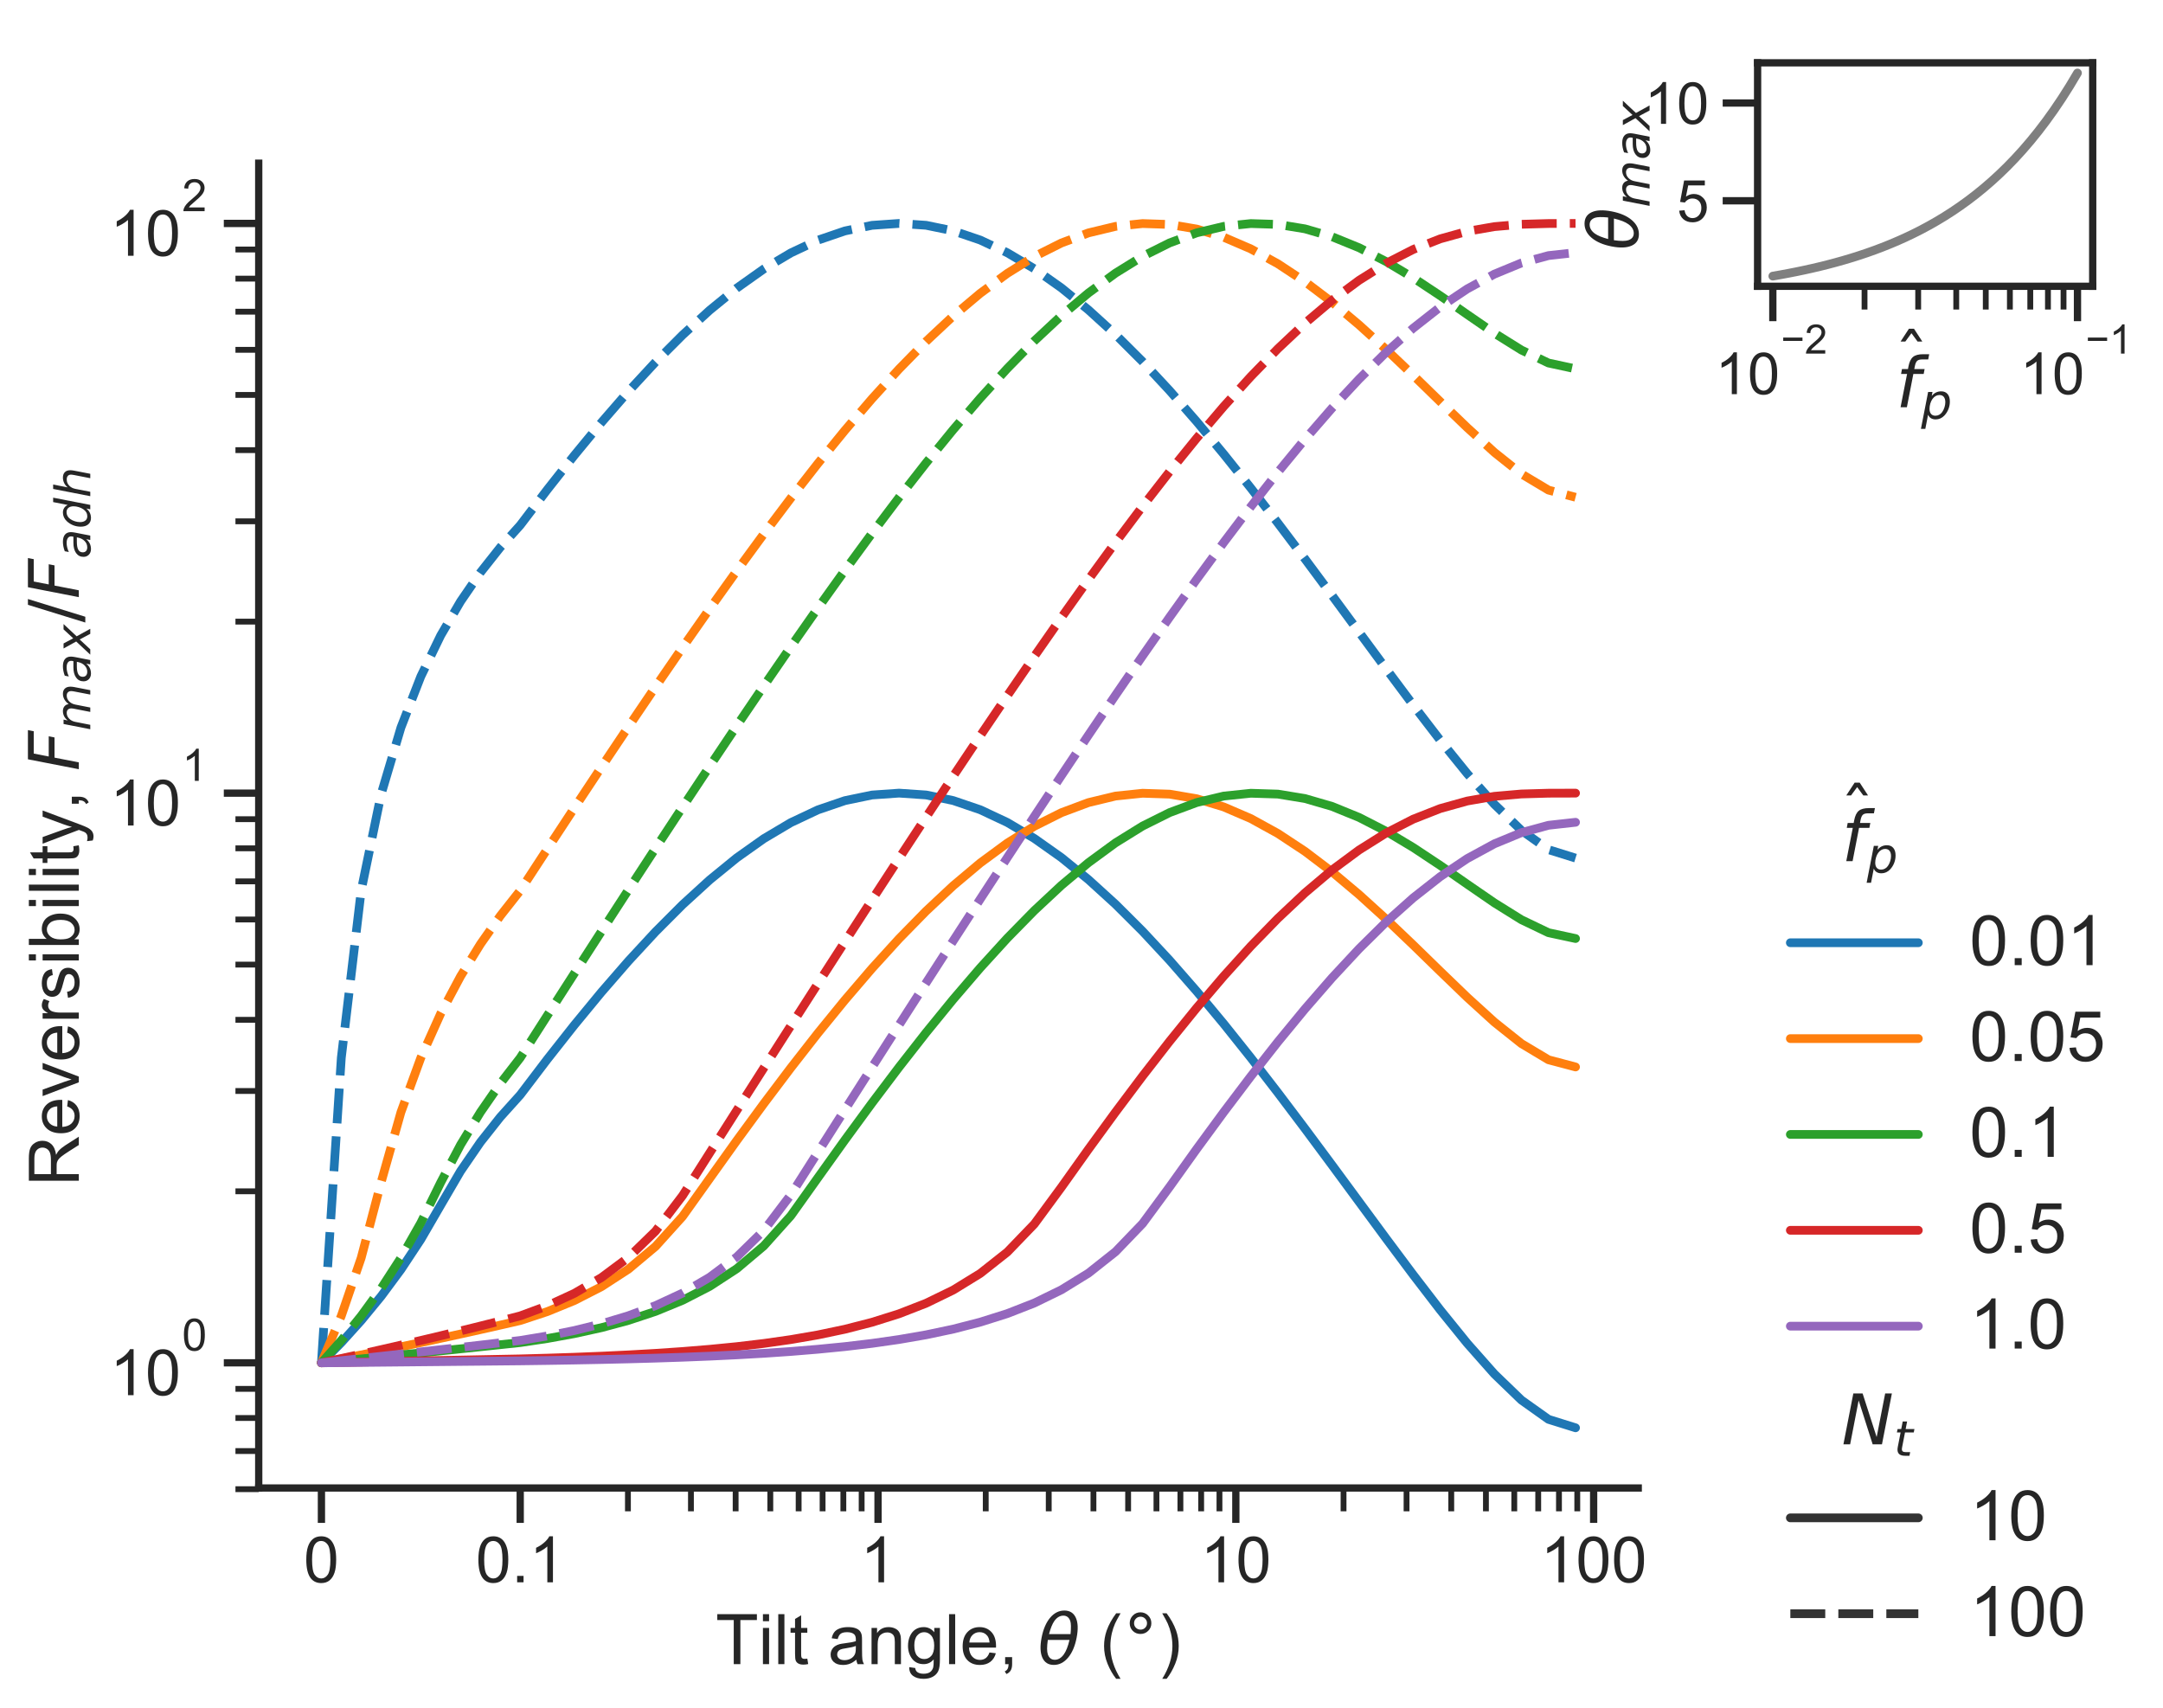 <?xml version="1.0" encoding="utf-8" standalone="no"?>
<!DOCTYPE svg PUBLIC "-//W3C//DTD SVG 1.1//EN"
  "http://www.w3.org/Graphics/SVG/1.1/DTD/svg11.dtd">
<!-- Created with matplotlib (https://matplotlib.org/) -->
<svg height="440.232pt" version="1.1" viewBox="0 0 557.674 440.232" width="557.674pt" xmlns="http://www.w3.org/2000/svg" xmlns:xlink="http://www.w3.org/1999/xlink">
 <defs>
  <style type="text/css">
*{stroke-linecap:butt;stroke-linejoin:round;}
  </style>
 </defs>
 <g id="figure_1">
  <g id="patch_1">
   <path d="M 0 440.232 
L 557.674 440.232 
L 557.674 -0 
L 0 -0 
z
" style="fill:none;"/>
  </g>
  <g id="axes_1">
   <g id="patch_2">
    <path d="M 66.705 383.622 
L 422.379 383.622 
L 422.379 42.078 
L 66.705 42.078 
z
" style="fill:none;"/>
   </g>
   <g id="matplotlib.axis_1">
    <g id="xtick_1">
     <g id="line2d_1">
      <defs>
       <path d="M 0 0 
L 0 9 
" id="m842074ff72" style="stroke:#262626;stroke-width:1.875;"/>
      </defs>
      <g>
       <use style="fill:#262626;stroke:#262626;stroke-width:1.875;" x="82.872" xlink:href="#m842074ff72" y="383.622"/>
      </g>
     </g>
     <g id="text_1">
      <!-- 0 -->
      <defs>
       <path d="M 4.156 35.297 
Q 4.156 48 6.766 55.734 
Q 9.375 63.484 14.516 67.672 
Q 19.672 71.875 27.484 71.875 
Q 33.25 71.875 37.594 69.547 
Q 41.938 67.234 44.766 62.859 
Q 47.609 58.5 49.219 52.219 
Q 50.828 45.953 50.828 35.297 
Q 50.828 22.703 48.234 14.969 
Q 45.656 7.234 40.5 3 
Q 35.359 -1.219 27.484 -1.219 
Q 17.141 -1.219 11.234 6.203 
Q 4.156 15.141 4.156 35.297 
z
M 13.188 35.297 
Q 13.188 17.672 17.312 11.828 
Q 21.438 6 27.484 6 
Q 33.547 6 37.672 11.859 
Q 41.797 17.719 41.797 35.297 
Q 41.797 52.984 37.672 58.781 
Q 33.547 64.594 27.391 64.594 
Q 21.344 64.594 17.719 59.469 
Q 13.188 52.938 13.188 35.297 
z
" id="ArialMT-48"/>
      </defs>
      <g style="fill:#262626;" transform="translate(78.284 407.932)scale(0.165 -0.165)">
       <use xlink:href="#ArialMT-48"/>
      </g>
     </g>
    </g>
    <g id="xtick_2">
     <g id="line2d_2">
      <g>
       <use style="fill:#262626;stroke:#262626;stroke-width:1.875;" x="134.123" xlink:href="#m842074ff72" y="383.622"/>
      </g>
     </g>
     <g id="text_2">
      <!-- 0.1 -->
      <defs>
       <path d="M 9.078 0 
L 9.078 10.016 
L 19.094 10.016 
L 19.094 0 
z
" id="ArialMT-46"/>
       <path d="M 37.25 0 
L 28.469 0 
L 28.469 56 
Q 25.297 52.984 20.141 49.953 
Q 14.984 46.922 10.891 45.406 
L 10.891 53.906 
Q 18.266 57.375 23.781 62.297 
Q 29.297 67.234 31.594 71.875 
L 37.25 71.875 
z
" id="ArialMT-49"/>
      </defs>
      <g style="fill:#262626;" transform="translate(122.656 407.932)scale(0.165 -0.165)">
       <use xlink:href="#ArialMT-48"/>
       <use x="55.615" xlink:href="#ArialMT-46"/>
       <use x="83.398" xlink:href="#ArialMT-49"/>
      </g>
     </g>
    </g>
    <g id="xtick_3">
     <g id="line2d_3">
      <g>
       <use style="fill:#262626;stroke:#262626;stroke-width:1.875;" x="226.376" xlink:href="#m842074ff72" y="383.622"/>
      </g>
     </g>
     <g id="text_3">
      <!-- 1 -->
      <g style="fill:#262626;" transform="translate(221.788 407.932)scale(0.165 -0.165)">
       <use xlink:href="#ArialMT-49"/>
      </g>
     </g>
    </g>
    <g id="xtick_4">
     <g id="line2d_4">
      <g>
       <use style="fill:#262626;stroke:#262626;stroke-width:1.875;" x="318.628" xlink:href="#m842074ff72" y="383.622"/>
      </g>
     </g>
     <g id="text_4">
      <!-- 10 -->
      <g style="fill:#262626;" transform="translate(309.453 407.932)scale(0.165 -0.165)">
       <use xlink:href="#ArialMT-49"/>
       <use x="55.615" xlink:href="#ArialMT-48"/>
      </g>
     </g>
    </g>
    <g id="xtick_5">
     <g id="line2d_5">
      <g>
       <use style="fill:#262626;stroke:#262626;stroke-width:1.875;" x="410.881" xlink:href="#m842074ff72" y="383.622"/>
      </g>
     </g>
     <g id="text_5">
      <!-- 100 -->
      <g style="fill:#262626;" transform="translate(397.118 407.932)scale(0.165 -0.165)">
       <use xlink:href="#ArialMT-49"/>
       <use x="55.615" xlink:href="#ArialMT-48"/>
       <use x="111.23" xlink:href="#ArialMT-48"/>
      </g>
     </g>
    </g>
    <g id="xtick_6">
     <g id="line2d_6">
      <defs>
       <path d="M 0 0 
L 0 6 
" id="m30603bc0a8" style="stroke:#262626;stroke-width:1.5;"/>
      </defs>
      <g>
       <use style="fill:#262626;stroke:#262626;stroke-width:1.5;" x="82.872" xlink:href="#m30603bc0a8" y="383.622"/>
      </g>
     </g>
    </g>
    <g id="xtick_7">
     <g id="line2d_7">
      <g>
       <use style="fill:#262626;stroke:#262626;stroke-width:1.5;" x="161.894" xlink:href="#m30603bc0a8" y="383.622"/>
      </g>
     </g>
    </g>
    <g id="xtick_8">
     <g id="line2d_8">
      <g>
       <use style="fill:#262626;stroke:#262626;stroke-width:1.5;" x="178.139" xlink:href="#m30603bc0a8" y="383.622"/>
      </g>
     </g>
    </g>
    <g id="xtick_9">
     <g id="line2d_9">
      <g>
       <use style="fill:#262626;stroke:#262626;stroke-width:1.5;" x="189.665" xlink:href="#m30603bc0a8" y="383.622"/>
      </g>
     </g>
    </g>
    <g id="xtick_10">
     <g id="line2d_10">
      <g>
       <use style="fill:#262626;stroke:#262626;stroke-width:1.5;" x="198.605" xlink:href="#m30603bc0a8" y="383.622"/>
      </g>
     </g>
    </g>
    <g id="xtick_11">
     <g id="line2d_11">
      <g>
       <use style="fill:#262626;stroke:#262626;stroke-width:1.5;" x="205.91" xlink:href="#m30603bc0a8" y="383.622"/>
      </g>
     </g>
    </g>
    <g id="xtick_12">
     <g id="line2d_12">
      <g>
       <use style="fill:#262626;stroke:#262626;stroke-width:1.5;" x="212.086" xlink:href="#m30603bc0a8" y="383.622"/>
      </g>
     </g>
    </g>
    <g id="xtick_13">
     <g id="line2d_13">
      <g>
       <use style="fill:#262626;stroke:#262626;stroke-width:1.5;" x="217.436" xlink:href="#m30603bc0a8" y="383.622"/>
      </g>
     </g>
    </g>
    <g id="xtick_14">
     <g id="line2d_14">
      <g>
       <use style="fill:#262626;stroke:#262626;stroke-width:1.5;" x="222.155" xlink:href="#m30603bc0a8" y="383.622"/>
      </g>
     </g>
    </g>
    <g id="xtick_15">
     <g id="line2d_15">
      <g>
       <use style="fill:#262626;stroke:#262626;stroke-width:1.5;" x="254.147" xlink:href="#m30603bc0a8" y="383.622"/>
      </g>
     </g>
    </g>
    <g id="xtick_16">
     <g id="line2d_16">
      <g>
       <use style="fill:#262626;stroke:#262626;stroke-width:1.5;" x="270.392" xlink:href="#m30603bc0a8" y="383.622"/>
      </g>
     </g>
    </g>
    <g id="xtick_17">
     <g id="line2d_17">
      <g>
       <use style="fill:#262626;stroke:#262626;stroke-width:1.5;" x="281.917" xlink:href="#m30603bc0a8" y="383.622"/>
      </g>
     </g>
    </g>
    <g id="xtick_18">
     <g id="line2d_18">
      <g>
       <use style="fill:#262626;stroke:#262626;stroke-width:1.5;" x="290.858" xlink:href="#m30603bc0a8" y="383.622"/>
      </g>
     </g>
    </g>
    <g id="xtick_19">
     <g id="line2d_19">
      <g>
       <use style="fill:#262626;stroke:#262626;stroke-width:1.5;" x="298.162" xlink:href="#m30603bc0a8" y="383.622"/>
      </g>
     </g>
    </g>
    <g id="xtick_20">
     <g id="line2d_20">
      <g>
       <use style="fill:#262626;stroke:#262626;stroke-width:1.5;" x="304.338" xlink:href="#m30603bc0a8" y="383.622"/>
      </g>
     </g>
    </g>
    <g id="xtick_21">
     <g id="line2d_21">
      <g>
       <use style="fill:#262626;stroke:#262626;stroke-width:1.5;" x="309.688" xlink:href="#m30603bc0a8" y="383.622"/>
      </g>
     </g>
    </g>
    <g id="xtick_22">
     <g id="line2d_22">
      <g>
       <use style="fill:#262626;stroke:#262626;stroke-width:1.5;" x="314.407" xlink:href="#m30603bc0a8" y="383.622"/>
      </g>
     </g>
    </g>
    <g id="xtick_23">
     <g id="line2d_23">
      <g>
       <use style="fill:#262626;stroke:#262626;stroke-width:1.5;" x="346.399" xlink:href="#m30603bc0a8" y="383.622"/>
      </g>
     </g>
    </g>
    <g id="xtick_24">
     <g id="line2d_24">
      <g>
       <use style="fill:#262626;stroke:#262626;stroke-width:1.5;" x="362.644" xlink:href="#m30603bc0a8" y="383.622"/>
      </g>
     </g>
    </g>
    <g id="xtick_25">
     <g id="line2d_25">
      <g>
       <use style="fill:#262626;stroke:#262626;stroke-width:1.5;" x="374.17" xlink:href="#m30603bc0a8" y="383.622"/>
      </g>
     </g>
    </g>
    <g id="xtick_26">
     <g id="line2d_26">
      <g>
       <use style="fill:#262626;stroke:#262626;stroke-width:1.5;" x="383.11" xlink:href="#m30603bc0a8" y="383.622"/>
      </g>
     </g>
    </g>
    <g id="xtick_27">
     <g id="line2d_27">
      <g>
       <use style="fill:#262626;stroke:#262626;stroke-width:1.5;" x="390.415" xlink:href="#m30603bc0a8" y="383.622"/>
      </g>
     </g>
    </g>
    <g id="xtick_28">
     <g id="line2d_28">
      <g>
       <use style="fill:#262626;stroke:#262626;stroke-width:1.5;" x="396.591" xlink:href="#m30603bc0a8" y="383.622"/>
      </g>
     </g>
    </g>
    <g id="xtick_29">
     <g id="line2d_29">
      <g>
       <use style="fill:#262626;stroke:#262626;stroke-width:1.5;" x="401.941" xlink:href="#m30603bc0a8" y="383.622"/>
      </g>
     </g>
    </g>
    <g id="xtick_30">
     <g id="line2d_30">
      <g>
       <use style="fill:#262626;stroke:#262626;stroke-width:1.5;" x="406.66" xlink:href="#m30603bc0a8" y="383.622"/>
      </g>
     </g>
    </g>
    <g id="text_6">
     <!-- Tilt angle, $\theta$ ($\degree$) -->
     <defs>
      <path d="M 25.922 0 
L 25.922 63.141 
L 2.344 63.141 
L 2.344 71.578 
L 59.078 71.578 
L 59.078 63.141 
L 35.406 63.141 
L 35.406 0 
z
" id="ArialMT-84"/>
      <path d="M 6.641 61.469 
L 6.641 71.578 
L 15.438 71.578 
L 15.438 61.469 
z
M 6.641 0 
L 6.641 51.859 
L 15.438 51.859 
L 15.438 0 
z
" id="ArialMT-105"/>
      <path d="M 6.391 0 
L 6.391 71.578 
L 15.188 71.578 
L 15.188 0 
z
" id="ArialMT-108"/>
      <path d="M 25.781 7.859 
L 27.047 0.094 
Q 23.344 -0.688 20.406 -0.688 
Q 15.625 -0.688 12.984 0.828 
Q 10.359 2.344 9.281 4.812 
Q 8.203 7.281 8.203 15.188 
L 8.203 45.016 
L 1.766 45.016 
L 1.766 51.859 
L 8.203 51.859 
L 8.203 64.703 
L 16.938 69.969 
L 16.938 51.859 
L 25.781 51.859 
L 25.781 45.016 
L 16.938 45.016 
L 16.938 14.703 
Q 16.938 10.938 17.406 9.859 
Q 17.875 8.797 18.922 8.156 
Q 19.969 7.516 21.922 7.516 
Q 23.391 7.516 25.781 7.859 
z
" id="ArialMT-116"/>
      <path id="ArialMT-32"/>
      <path d="M 40.438 6.391 
Q 35.547 2.25 31.031 0.531 
Q 26.516 -1.172 21.344 -1.172 
Q 12.797 -1.172 8.203 3 
Q 3.609 7.172 3.609 13.672 
Q 3.609 17.484 5.344 20.625 
Q 7.078 23.781 9.891 25.688 
Q 12.703 27.594 16.219 28.562 
Q 18.797 29.25 24.031 29.891 
Q 34.672 31.156 39.703 32.906 
Q 39.75 34.719 39.75 35.203 
Q 39.75 40.578 37.25 42.781 
Q 33.891 45.75 27.25 45.75 
Q 21.047 45.75 18.094 43.578 
Q 15.141 41.406 13.719 35.891 
L 5.125 37.062 
Q 6.297 42.578 8.984 45.969 
Q 11.672 49.359 16.75 51.188 
Q 21.828 53.031 28.516 53.031 
Q 35.156 53.031 39.297 51.469 
Q 43.453 49.906 45.406 47.531 
Q 47.359 45.172 48.141 41.547 
Q 48.578 39.312 48.578 33.453 
L 48.578 21.734 
Q 48.578 9.469 49.141 6.219 
Q 49.703 2.984 51.375 0 
L 42.188 0 
Q 40.828 2.734 40.438 6.391 
z
M 39.703 26.031 
Q 34.906 24.078 25.344 22.703 
Q 19.922 21.922 17.672 20.938 
Q 15.438 19.969 14.203 18.094 
Q 12.984 16.219 12.984 13.922 
Q 12.984 10.406 15.641 8.062 
Q 18.312 5.719 23.438 5.719 
Q 28.516 5.719 32.469 7.938 
Q 36.422 10.156 38.281 14.016 
Q 39.703 17 39.703 22.797 
z
" id="ArialMT-97"/>
      <path d="M 6.594 0 
L 6.594 51.859 
L 14.5 51.859 
L 14.5 44.484 
Q 20.219 53.031 31 53.031 
Q 35.688 53.031 39.625 51.344 
Q 43.562 49.656 45.516 46.922 
Q 47.469 44.188 48.25 40.438 
Q 48.734 37.984 48.734 31.891 
L 48.734 0 
L 39.938 0 
L 39.938 31.547 
Q 39.938 36.922 38.906 39.578 
Q 37.891 42.234 35.281 43.812 
Q 32.672 45.406 29.156 45.406 
Q 23.531 45.406 19.453 41.844 
Q 15.375 38.281 15.375 28.328 
L 15.375 0 
z
" id="ArialMT-110"/>
      <path d="M 4.984 -4.297 
L 13.531 -5.562 
Q 14.062 -9.516 16.5 -11.328 
Q 19.781 -13.766 25.438 -13.766 
Q 31.547 -13.766 34.859 -11.328 
Q 38.188 -8.891 39.359 -4.5 
Q 40.047 -1.812 39.984 6.781 
Q 34.234 0 25.641 0 
Q 14.938 0 9.078 7.719 
Q 3.219 15.438 3.219 26.219 
Q 3.219 33.641 5.906 39.906 
Q 8.594 46.188 13.688 49.609 
Q 18.797 53.031 25.688 53.031 
Q 34.859 53.031 40.828 45.609 
L 40.828 51.859 
L 48.922 51.859 
L 48.922 7.031 
Q 48.922 -5.078 46.453 -10.125 
Q 44 -15.188 38.641 -18.109 
Q 33.297 -21.047 25.484 -21.047 
Q 16.219 -21.047 10.5 -16.875 
Q 4.781 -12.703 4.984 -4.297 
z
M 12.25 26.859 
Q 12.25 16.656 16.297 11.969 
Q 20.359 7.281 26.469 7.281 
Q 32.516 7.281 36.609 11.938 
Q 40.719 16.609 40.719 26.562 
Q 40.719 36.078 36.5 40.906 
Q 32.281 45.75 26.312 45.75 
Q 20.453 45.75 16.344 40.984 
Q 12.25 36.234 12.25 26.859 
z
" id="ArialMT-103"/>
      <path d="M 42.094 16.703 
L 51.172 15.578 
Q 49.031 7.625 43.219 3.219 
Q 37.406 -1.172 28.375 -1.172 
Q 17 -1.172 10.328 5.828 
Q 3.656 12.844 3.656 25.484 
Q 3.656 38.578 10.391 45.797 
Q 17.141 53.031 27.875 53.031 
Q 38.281 53.031 44.875 45.953 
Q 51.469 38.875 51.469 26.031 
Q 51.469 25.25 51.422 23.688 
L 12.75 23.688 
Q 13.234 15.141 17.578 10.594 
Q 21.922 6.062 28.422 6.062 
Q 33.25 6.062 36.672 8.594 
Q 40.094 11.141 42.094 16.703 
z
M 13.234 30.906 
L 42.188 30.906 
Q 41.609 37.453 38.875 40.719 
Q 34.672 45.797 27.984 45.797 
Q 21.922 45.797 17.797 41.75 
Q 13.672 37.703 13.234 30.906 
z
" id="ArialMT-101"/>
      <path d="M 8.891 0 
L 8.891 10.016 
L 18.891 10.016 
L 18.891 0 
Q 18.891 -5.516 16.938 -8.906 
Q 14.984 -12.312 10.75 -14.156 
L 8.297 -10.406 
Q 11.078 -9.188 12.391 -6.812 
Q 13.719 -4.438 13.875 0 
z
" id="ArialMT-44"/>
      <path d="M 45.516 34.672 
L 14.453 34.672 
Q 12.359 20.062 14.5 13.875 
Q 17.188 6.25 24.469 6.25 
Q 31.781 6.25 37.359 13.922 
Q 42.234 20.656 45.516 34.672 
z
M 47.016 42.969 
Q 48.344 56.844 46.625 61.719 
Q 43.953 69.438 36.766 69.438 
Q 29.297 69.438 23.828 61.812 
Q 19.531 55.672 16.156 42.969 
z
M 38.188 76.766 
Q 49.906 76.766 54.594 66.406 
Q 59.281 56.109 55.719 37.844 
Q 52.203 19.625 43.453 9.281 
Q 34.766 -1.125 23.047 -1.125 
Q 11.281 -1.125 6.641 9.281 
Q 2 19.625 5.516 37.844 
Q 9.078 56.109 17.719 66.406 
Q 26.422 76.766 38.188 76.766 
z
" id="DejaVuSans-Oblique-952"/>
      <path d="M 23.391 -21.047 
Q 16.109 -11.859 11.078 0.438 
Q 6.062 12.75 6.062 25.922 
Q 6.062 37.547 9.812 48.188 
Q 14.203 60.547 23.391 72.797 
L 29.688 72.797 
Q 23.781 62.641 21.875 58.297 
Q 18.891 51.562 17.188 44.234 
Q 15.094 35.109 15.094 25.875 
Q 15.094 2.391 29.688 -21.047 
z
" id="ArialMT-40"/>
      <path d="M 25 67.922 
Q 21.094 67.922 18.406 65.203 
Q 15.719 62.5 15.719 58.594 
Q 15.719 54.734 18.406 52.078 
Q 21.094 49.422 25 49.422 
Q 28.906 49.422 31.594 52.078 
Q 34.281 54.734 34.281 58.594 
Q 34.281 62.453 31.562 65.188 
Q 28.859 67.922 25 67.922 
z
M 25 74.219 
Q 28.125 74.219 31 73.016 
Q 33.891 71.828 35.984 69.578 
Q 38.234 67.391 39.359 64.594 
Q 40.484 61.812 40.484 58.594 
Q 40.484 52.156 35.969 47.688 
Q 31.453 43.219 24.906 43.219 
Q 18.312 43.219 13.906 47.609 
Q 9.516 52 9.516 58.594 
Q 9.516 65.141 14 69.672 
Q 18.5 74.219 25 74.219 
z
" id="DejaVuSans-176"/>
      <path d="M 12.359 -21.047 
L 6.062 -21.047 
Q 20.656 2.391 20.656 25.875 
Q 20.656 35.062 18.562 44.094 
Q 16.891 51.422 13.922 58.156 
Q 12.016 62.547 6.062 72.797 
L 12.359 72.797 
Q 21.531 60.547 25.922 48.188 
Q 29.688 37.547 29.688 25.922 
Q 29.688 12.75 24.625 0.438 
Q 19.578 -11.859 12.359 -21.047 
z
" id="ArialMT-41"/>
     </defs>
     <g style="fill:#262626;" transform="translate(184.512 429.072)scale(0.18 -0.18)">
      <use transform="translate(0 0.234)" xlink:href="#ArialMT-84"/>
      <use transform="translate(61.084 0.234)" xlink:href="#ArialMT-105"/>
      <use transform="translate(83.301 0.234)" xlink:href="#ArialMT-108"/>
      <use transform="translate(105.518 0.234)" xlink:href="#ArialMT-116"/>
      <use transform="translate(133.301 0.234)" xlink:href="#ArialMT-32"/>
      <use transform="translate(161.084 0.234)" xlink:href="#ArialMT-97"/>
      <use transform="translate(216.699 0.234)" xlink:href="#ArialMT-110"/>
      <use transform="translate(272.314 0.234)" xlink:href="#ArialMT-103"/>
      <use transform="translate(327.93 0.234)" xlink:href="#ArialMT-108"/>
      <use transform="translate(350.146 0.234)" xlink:href="#ArialMT-101"/>
      <use transform="translate(405.762 0.234)" xlink:href="#ArialMT-44"/>
      <use transform="translate(433.545 0.234)" xlink:href="#ArialMT-32"/>
      <use transform="translate(461.328 0.234)" xlink:href="#DejaVuSans-Oblique-952"/>
      <use transform="translate(522.51 0.234)" xlink:href="#ArialMT-32"/>
      <use transform="translate(550.293 0.234)" xlink:href="#ArialMT-40"/>
      <use transform="translate(583.594 0.234)" xlink:href="#DejaVuSans-176"/>
      <use transform="translate(633.594 0.234)" xlink:href="#ArialMT-41"/>
     </g>
    </g>
   </g>
   <g id="matplotlib.axis_2">
    <g id="ytick_1">
     <g id="line2d_31">
      <defs>
       <path d="M 0 0 
L -9 0 
" id="mb932c51020" style="stroke:#262626;stroke-width:1.875;"/>
      </defs>
      <g>
       <use style="fill:#262626;stroke:#262626;stroke-width:1.875;" x="66.705" xlink:href="#mb932c51020" y="351.347"/>
      </g>
     </g>
     <g id="text_7">
      <!-- $\mathdefault{10^{0}}$ -->
      <g style="fill:#262626;" transform="translate(28.3 359.855)scale(0.165 -0.165)">
       <use transform="translate(0 0.994)" xlink:href="#ArialMT-49"/>
       <use transform="translate(55.615 0.994)" xlink:href="#ArialMT-48"/>
       <use transform="translate(112.973 70.688)scale(0.7)" xlink:href="#ArialMT-48"/>
      </g>
     </g>
    </g>
    <g id="ytick_2">
     <g id="line2d_32">
      <g>
       <use style="fill:#262626;stroke:#262626;stroke-width:1.875;" x="66.705" xlink:href="#mb932c51020" y="204.475"/>
      </g>
     </g>
     <g id="text_8">
      <!-- $\mathdefault{10^{1}}$ -->
      <g style="fill:#262626;" transform="translate(28.3 212.983)scale(0.165 -0.165)">
       <use transform="translate(0 0.994)" xlink:href="#ArialMT-49"/>
       <use transform="translate(55.615 0.994)" xlink:href="#ArialMT-48"/>
       <use transform="translate(112.973 70.688)scale(0.7)" xlink:href="#ArialMT-49"/>
      </g>
     </g>
    </g>
    <g id="ytick_3">
     <g id="line2d_33">
      <g>
       <use style="fill:#262626;stroke:#262626;stroke-width:1.875;" x="66.705" xlink:href="#mb932c51020" y="57.603"/>
      </g>
     </g>
     <g id="text_9">
      <!-- $\mathdefault{10^{2}}$ -->
      <defs>
       <path d="M 50.344 8.453 
L 50.344 0 
L 3.031 0 
Q 2.938 3.172 4.047 6.109 
Q 5.859 10.938 9.828 15.625 
Q 13.812 20.312 21.344 26.469 
Q 33.016 36.031 37.109 41.625 
Q 41.219 47.219 41.219 52.203 
Q 41.219 57.422 37.469 61 
Q 33.734 64.594 27.734 64.594 
Q 21.391 64.594 17.578 60.781 
Q 13.766 56.984 13.719 50.25 
L 4.688 51.172 
Q 5.609 61.281 11.656 66.578 
Q 17.719 71.875 27.938 71.875 
Q 38.234 71.875 44.234 66.156 
Q 50.25 60.453 50.25 52 
Q 50.25 47.703 48.484 43.547 
Q 46.734 39.406 42.656 34.812 
Q 38.578 30.219 29.109 22.219 
Q 21.188 15.578 18.938 13.203 
Q 16.703 10.844 15.234 8.453 
z
" id="ArialMT-50"/>
      </defs>
      <g style="fill:#262626;" transform="translate(28.3 66.111)scale(0.165 -0.165)">
       <use transform="translate(0 0.994)" xlink:href="#ArialMT-49"/>
       <use transform="translate(55.615 0.994)" xlink:href="#ArialMT-48"/>
       <use transform="translate(112.973 70.688)scale(0.7)" xlink:href="#ArialMT-50"/>
      </g>
     </g>
    </g>
    <g id="ytick_4">
     <g id="line2d_34">
      <defs>
       <path d="M 0 0 
L -6 0 
" id="me28c47df55" style="stroke:#262626;stroke-width:1.5;"/>
      </defs>
      <g>
       <use style="fill:#262626;stroke:#262626;stroke-width:1.5;" x="66.705" xlink:href="#me28c47df55" y="383.93"/>
      </g>
     </g>
    </g>
    <g id="ytick_5">
     <g id="line2d_35">
      <g>
       <use style="fill:#262626;stroke:#262626;stroke-width:1.5;" x="66.705" xlink:href="#me28c47df55" y="374.098"/>
      </g>
     </g>
    </g>
    <g id="ytick_6">
     <g id="line2d_36">
      <g>
       <use style="fill:#262626;stroke:#262626;stroke-width:1.5;" x="66.705" xlink:href="#me28c47df55" y="365.58"/>
      </g>
     </g>
    </g>
    <g id="ytick_7">
     <g id="line2d_37">
      <g>
       <use style="fill:#262626;stroke:#262626;stroke-width:1.5;" x="66.705" xlink:href="#me28c47df55" y="358.067"/>
      </g>
     </g>
    </g>
    <g id="ytick_8">
     <g id="line2d_38">
      <g>
       <use style="fill:#262626;stroke:#262626;stroke-width:1.5;" x="66.705" xlink:href="#me28c47df55" y="307.134"/>
      </g>
     </g>
    </g>
    <g id="ytick_9">
     <g id="line2d_39">
      <g>
       <use style="fill:#262626;stroke:#262626;stroke-width:1.5;" x="66.705" xlink:href="#me28c47df55" y="281.271"/>
      </g>
     </g>
    </g>
    <g id="ytick_10">
     <g id="line2d_40">
      <g>
       <use style="fill:#262626;stroke:#262626;stroke-width:1.5;" x="66.705" xlink:href="#me28c47df55" y="262.921"/>
      </g>
     </g>
    </g>
    <g id="ytick_11">
     <g id="line2d_41">
      <g>
       <use style="fill:#262626;stroke:#262626;stroke-width:1.5;" x="66.705" xlink:href="#me28c47df55" y="248.688"/>
      </g>
     </g>
    </g>
    <g id="ytick_12">
     <g id="line2d_42">
      <g>
       <use style="fill:#262626;stroke:#262626;stroke-width:1.5;" x="66.705" xlink:href="#me28c47df55" y="237.058"/>
      </g>
     </g>
    </g>
    <g id="ytick_13">
     <g id="line2d_43">
      <g>
       <use style="fill:#262626;stroke:#262626;stroke-width:1.5;" x="66.705" xlink:href="#me28c47df55" y="227.226"/>
      </g>
     </g>
    </g>
    <g id="ytick_14">
     <g id="line2d_44">
      <g>
       <use style="fill:#262626;stroke:#262626;stroke-width:1.5;" x="66.705" xlink:href="#me28c47df55" y="218.708"/>
      </g>
     </g>
    </g>
    <g id="ytick_15">
     <g id="line2d_45">
      <g>
       <use style="fill:#262626;stroke:#262626;stroke-width:1.5;" x="66.705" xlink:href="#me28c47df55" y="211.195"/>
      </g>
     </g>
    </g>
    <g id="ytick_16">
     <g id="line2d_46">
      <g>
       <use style="fill:#262626;stroke:#262626;stroke-width:1.5;" x="66.705" xlink:href="#me28c47df55" y="160.262"/>
      </g>
     </g>
    </g>
    <g id="ytick_17">
     <g id="line2d_47">
      <g>
       <use style="fill:#262626;stroke:#262626;stroke-width:1.5;" x="66.705" xlink:href="#me28c47df55" y="134.399"/>
      </g>
     </g>
    </g>
    <g id="ytick_18">
     <g id="line2d_48">
      <g>
       <use style="fill:#262626;stroke:#262626;stroke-width:1.5;" x="66.705" xlink:href="#me28c47df55" y="116.049"/>
      </g>
     </g>
    </g>
    <g id="ytick_19">
     <g id="line2d_49">
      <g>
       <use style="fill:#262626;stroke:#262626;stroke-width:1.5;" x="66.705" xlink:href="#me28c47df55" y="101.816"/>
      </g>
     </g>
    </g>
    <g id="ytick_20">
     <g id="line2d_50">
      <g>
       <use style="fill:#262626;stroke:#262626;stroke-width:1.5;" x="66.705" xlink:href="#me28c47df55" y="90.186"/>
      </g>
     </g>
    </g>
    <g id="ytick_21">
     <g id="line2d_51">
      <g>
       <use style="fill:#262626;stroke:#262626;stroke-width:1.5;" x="66.705" xlink:href="#me28c47df55" y="80.354"/>
      </g>
     </g>
    </g>
    <g id="ytick_22">
     <g id="line2d_52">
      <g>
       <use style="fill:#262626;stroke:#262626;stroke-width:1.5;" x="66.705" xlink:href="#me28c47df55" y="71.836"/>
      </g>
     </g>
    </g>
    <g id="ytick_23">
     <g id="line2d_53">
      <g>
       <use style="fill:#262626;stroke:#262626;stroke-width:1.5;" x="66.705" xlink:href="#me28c47df55" y="64.323"/>
      </g>
     </g>
    </g>
    <g id="text_10">
     <!-- Reversibility, $F_{max}/F_{adh}$ -->
     <defs>
      <path d="M 7.859 0 
L 7.859 71.578 
L 39.594 71.578 
Q 49.172 71.578 54.141 69.641 
Q 59.125 67.719 62.109 62.828 
Q 65.094 57.953 65.094 52.047 
Q 65.094 44.438 60.156 39.203 
Q 55.219 33.984 44.922 32.562 
Q 48.688 30.766 50.641 29 
Q 54.781 25.203 58.5 19.484 
L 70.953 0 
L 59.031 0 
L 49.562 14.891 
Q 45.406 21.344 42.719 24.75 
Q 40.047 28.172 37.922 29.531 
Q 35.797 30.906 33.594 31.453 
Q 31.984 31.781 28.328 31.781 
L 17.328 31.781 
L 17.328 0 
z
M 17.328 39.984 
L 37.703 39.984 
Q 44.188 39.984 47.844 41.328 
Q 51.516 42.672 53.422 45.625 
Q 55.328 48.578 55.328 52.047 
Q 55.328 57.125 51.641 60.391 
Q 47.953 63.672 39.984 63.672 
L 17.328 63.672 
z
" id="ArialMT-82"/>
      <path d="M 21 0 
L 1.266 51.859 
L 10.547 51.859 
L 21.688 20.797 
Q 23.484 15.766 25 10.359 
Q 26.172 14.453 28.266 20.219 
L 39.797 51.859 
L 48.828 51.859 
L 29.203 0 
z
" id="ArialMT-118"/>
      <path d="M 6.5 0 
L 6.5 51.859 
L 14.406 51.859 
L 14.406 44 
Q 17.438 49.516 20 51.266 
Q 22.562 53.031 25.641 53.031 
Q 30.078 53.031 34.672 50.203 
L 31.641 42.047 
Q 28.422 43.953 25.203 43.953 
Q 22.312 43.953 20.016 42.219 
Q 17.719 40.484 16.75 37.406 
Q 15.281 32.719 15.281 27.156 
L 15.281 0 
z
" id="ArialMT-114"/>
      <path d="M 3.078 15.484 
L 11.766 16.844 
Q 12.5 11.625 15.844 8.844 
Q 19.188 6.062 25.203 6.062 
Q 31.25 6.062 34.172 8.516 
Q 37.109 10.984 37.109 14.312 
Q 37.109 17.281 34.516 19 
Q 32.719 20.172 25.531 21.969 
Q 15.875 24.422 12.141 26.203 
Q 8.406 27.984 6.469 31.125 
Q 4.547 34.281 4.547 38.094 
Q 4.547 41.547 6.125 44.5 
Q 7.719 47.469 10.453 49.422 
Q 12.5 50.922 16.031 51.969 
Q 19.578 53.031 23.641 53.031 
Q 29.734 53.031 34.344 51.266 
Q 38.969 49.516 41.156 46.5 
Q 43.359 43.5 44.188 38.484 
L 35.594 37.312 
Q 35.016 41.312 32.203 43.547 
Q 29.391 45.797 24.266 45.797 
Q 18.219 45.797 15.625 43.797 
Q 13.031 41.797 13.031 39.109 
Q 13.031 37.406 14.109 36.031 
Q 15.188 34.625 17.484 33.688 
Q 18.797 33.203 25.25 31.453 
Q 34.578 28.953 38.25 27.359 
Q 41.938 25.781 44.031 22.75 
Q 46.141 19.734 46.141 15.234 
Q 46.141 10.844 43.578 6.953 
Q 41.016 3.078 36.172 0.953 
Q 31.344 -1.172 25.25 -1.172 
Q 15.141 -1.172 9.844 3.031 
Q 4.547 7.234 3.078 15.484 
z
" id="ArialMT-115"/>
      <path d="M 14.703 0 
L 6.547 0 
L 6.547 71.578 
L 15.328 71.578 
L 15.328 46.047 
Q 20.906 53.031 29.547 53.031 
Q 34.328 53.031 38.594 51.094 
Q 42.875 49.172 45.625 45.672 
Q 48.391 42.188 49.953 37.25 
Q 51.516 32.328 51.516 26.703 
Q 51.516 13.375 44.922 6.094 
Q 38.328 -1.172 29.109 -1.172 
Q 19.922 -1.172 14.703 6.5 
z
M 14.594 26.312 
Q 14.594 17 17.141 12.844 
Q 21.297 6.062 28.375 6.062 
Q 34.125 6.062 38.328 11.062 
Q 42.531 16.062 42.531 25.984 
Q 42.531 36.141 38.5 40.969 
Q 34.469 45.797 28.766 45.797 
Q 23 45.797 18.797 40.797 
Q 14.594 35.797 14.594 26.312 
z
" id="ArialMT-98"/>
      <path d="M 6.203 -19.969 
L 5.219 -11.719 
Q 8.109 -12.5 10.25 -12.5 
Q 13.188 -12.5 14.938 -11.516 
Q 16.703 -10.547 17.828 -8.797 
Q 18.656 -7.469 20.516 -2.25 
Q 20.75 -1.516 21.297 -0.094 
L 1.609 51.859 
L 11.078 51.859 
L 21.875 21.828 
Q 23.969 16.109 25.641 9.812 
Q 27.156 15.875 29.25 21.625 
L 40.328 51.859 
L 49.125 51.859 
L 29.391 -0.875 
Q 26.219 -9.422 24.469 -12.641 
Q 22.125 -17 19.094 -19.016 
Q 16.062 -21.047 11.859 -21.047 
Q 9.328 -21.047 6.203 -19.969 
z
" id="ArialMT-121"/>
      <path d="M 16.891 72.906 
L 58.688 72.906 
L 57.078 64.594 
L 25.094 64.594 
L 20.906 43.109 
L 49.812 43.109 
L 48.188 34.812 
L 19.281 34.812 
L 12.5 0 
L 2.688 0 
z
" id="DejaVuSans-Oblique-70"/>
      <path d="M 89.797 33.016 
L 83.406 0 
L 74.422 0 
L 80.719 32.719 
Q 81.109 34.812 81.297 36.328 
Q 81.5 37.844 81.5 38.922 
Q 81.5 43.312 79.047 45.75 
Q 76.609 48.188 72.219 48.188 
Q 65.672 48.188 60.547 43.281 
Q 55.422 38.375 53.906 30.516 
L 47.906 0 
L 38.922 0 
L 45.312 32.719 
Q 45.703 34.516 45.891 36.047 
Q 46.094 37.594 46.094 38.812 
Q 46.094 43.266 43.656 45.719 
Q 41.219 48.188 36.922 48.188 
Q 30.281 48.188 25.141 43.281 
Q 20.016 38.375 18.5 30.516 
L 12.5 0 
L 3.516 0 
L 14.203 54.688 
L 23.188 54.688 
L 21.484 46.188 
Q 25.141 50.984 30.047 53.484 
Q 34.969 56 40.578 56 
Q 46.531 56 50.359 52.875 
Q 54.203 49.75 54.984 44.188 
Q 59.078 49.953 64.469 52.969 
Q 69.875 56 75.875 56 
Q 82.906 56 86.734 51.953 
Q 90.578 47.906 90.578 40.484 
Q 90.578 38.875 90.375 36.938 
Q 90.188 35.016 89.797 33.016 
z
" id="DejaVuSans-Oblique-109"/>
      <path d="M 53.719 31.203 
L 47.609 0 
L 38.625 0 
L 40.281 8.297 
Q 36.328 3.422 31.266 1 
Q 26.219 -1.422 20.016 -1.422 
Q 13.031 -1.422 8.562 2.844 
Q 4.109 7.125 4.109 13.812 
Q 4.109 23.391 11.75 28.953 
Q 19.391 34.516 32.812 34.516 
L 45.312 34.516 
L 45.797 36.922 
Q 45.906 37.312 45.953 37.766 
Q 46 38.234 46 39.203 
Q 46 43.562 42.453 45.969 
Q 38.922 48.391 32.516 48.391 
Q 28.125 48.391 23.5 47.266 
Q 18.891 46.141 14.016 43.891 
L 15.578 52.203 
Q 20.656 54.109 25.516 55.047 
Q 30.375 56 34.906 56 
Q 44.578 56 49.625 51.797 
Q 54.688 47.609 54.688 39.594 
Q 54.688 37.984 54.438 35.812 
Q 54.203 33.641 53.719 31.203 
z
M 44 27.484 
L 35.016 27.484 
Q 23.969 27.484 18.672 24.531 
Q 13.375 21.578 13.375 15.375 
Q 13.375 11.078 16.078 8.641 
Q 18.797 6.203 23.578 6.203 
Q 30.906 6.203 36.375 11.453 
Q 41.844 16.703 43.609 25.484 
z
" id="DejaVuSans-Oblique-97"/>
      <path d="M 60.016 54.688 
L 34.906 27.875 
L 50.297 0 
L 39.984 0 
L 28.422 21.688 
L 8.297 0 
L -2.594 0 
L 24.312 28.812 
L 10.016 54.688 
L 20.312 54.688 
L 30.812 34.906 
L 49.125 54.688 
z
" id="DejaVuSans-Oblique-120"/>
      <path d="M 25.391 72.906 
L 33.688 72.906 
L 8.297 -9.281 
L 0 -9.281 
z
" id="DejaVuSans-47"/>
      <path d="M 41.797 8.203 
Q 38.188 3.469 33.25 1.016 
Q 28.328 -1.422 22.312 -1.422 
Q 14.109 -1.422 9.344 4.172 
Q 4.594 9.766 4.594 19.484 
Q 4.594 27.594 7.469 34.938 
Q 10.359 42.281 15.828 48.094 
Q 19.438 51.953 23.969 53.969 
Q 28.516 56 33.5 56 
Q 38.766 56 42.797 53.453 
Q 46.828 50.922 49.031 46.188 
L 54.891 75.984 
L 63.922 75.984 
L 49.125 0 
L 40.094 0 
z
M 13.922 21.094 
Q 13.922 14.016 17.109 10.062 
Q 20.312 6.109 25.984 6.109 
Q 30.172 6.109 33.766 8.125 
Q 37.359 10.156 40.094 14.109 
Q 42.969 18.219 44.625 23.578 
Q 46.297 28.953 46.297 34.188 
Q 46.297 40.969 43.094 44.766 
Q 39.891 48.578 34.281 48.578 
Q 30.031 48.578 26.359 46.578 
Q 22.703 44.578 20.125 40.828 
Q 17.281 36.766 15.594 31.391 
Q 13.922 26.031 13.922 21.094 
z
" id="DejaVuSans-Oblique-100"/>
      <path d="M 55.719 33.016 
L 49.312 0 
L 40.281 0 
L 46.688 32.672 
Q 47.125 34.969 47.359 36.719 
Q 47.609 38.484 47.609 39.5 
Q 47.609 43.609 45.016 45.891 
Q 42.438 48.188 37.797 48.188 
Q 30.562 48.188 25.266 43.297 
Q 19.969 38.422 18.406 30.328 
L 12.5 0 
L 3.516 0 
L 18.312 75.984 
L 27.297 75.984 
L 21.484 46.094 
Q 24.906 50.688 30.219 53.344 
Q 35.547 56 41.406 56 
Q 48.641 56 52.609 52.094 
Q 56.594 48.188 56.594 41.109 
Q 56.594 39.359 56.375 37.359 
Q 56.156 35.359 55.719 33.016 
z
" id="DejaVuSans-Oblique-104"/>
     </defs>
     <g style="fill:#262626;" transform="translate(20.34 305.82)rotate(-90)scale(0.18 -0.18)">
      <use transform="translate(0 0.094)" xlink:href="#ArialMT-82"/>
      <use transform="translate(72.217 0.094)" xlink:href="#ArialMT-101"/>
      <use transform="translate(127.832 0.094)" xlink:href="#ArialMT-118"/>
      <use transform="translate(177.832 0.094)" xlink:href="#ArialMT-101"/>
      <use transform="translate(233.447 0.094)" xlink:href="#ArialMT-114"/>
      <use transform="translate(266.748 0.094)" xlink:href="#ArialMT-115"/>
      <use transform="translate(316.748 0.094)" xlink:href="#ArialMT-105"/>
      <use transform="translate(338.965 0.094)" xlink:href="#ArialMT-98"/>
      <use transform="translate(394.58 0.094)" xlink:href="#ArialMT-105"/>
      <use transform="translate(416.797 0.094)" xlink:href="#ArialMT-108"/>
      <use transform="translate(439.014 0.094)" xlink:href="#ArialMT-105"/>
      <use transform="translate(461.23 0.094)" xlink:href="#ArialMT-116"/>
      <use transform="translate(489.014 0.094)" xlink:href="#ArialMT-121"/>
      <use transform="translate(539.014 0.094)" xlink:href="#ArialMT-44"/>
      <use transform="translate(566.797 0.094)" xlink:href="#ArialMT-32"/>
      <use transform="translate(594.58 0.094)" xlink:href="#DejaVuSans-Oblique-70"/>
      <use transform="translate(652.1 -16.312)scale(0.7)" xlink:href="#DejaVuSans-Oblique-109"/>
      <use transform="translate(720.288 -16.312)scale(0.7)" xlink:href="#DejaVuSans-Oblique-97"/>
      <use transform="translate(763.184 -16.312)scale(0.7)" xlink:href="#DejaVuSans-Oblique-120"/>
      <use transform="translate(807.344 0.094)" xlink:href="#DejaVuSans-47"/>
      <use transform="translate(841.035 0.094)" xlink:href="#DejaVuSans-Oblique-70"/>
      <use transform="translate(898.555 -16.312)scale(0.7)" xlink:href="#DejaVuSans-Oblique-97"/>
      <use transform="translate(941.45 -16.312)scale(0.7)" xlink:href="#DejaVuSans-Oblique-100"/>
      <use transform="translate(985.884 -16.312)scale(0.7)" xlink:href="#DejaVuSans-Oblique-104"/>
     </g>
    </g>
   </g>
   <g id="line2d_54">
    <path clip-path="url(#p23ad0654ab)" d="M 82.872 351.347 
L 87.997 346.13 
L 93.122 340.447 
L 98.247 334.208 
L 103.373 327.293 
L 108.498 319.535 
L 113.623 310.702 
L 118.748 301.924 
L 123.873 294.451 
L 128.998 287.975 
L 134.123 282.283 
L 141.1 273.108 
L 148.077 264.264 
L 155.053 255.799 
L 162.03 247.767 
L 169.007 240.226 
L 175.983 233.237 
L 182.96 226.864 
L 189.936 221.172 
L 196.913 216.224 
L 203.89 212.08 
L 210.866 208.793 
L 217.843 206.41 
L 224.82 204.963 
L 231.796 204.475 
L 238.773 204.952 
L 245.75 206.388 
L 252.726 208.76 
L 259.703 212.035 
L 266.679 216.166 
L 273.656 221.099 
L 280.633 226.774 
L 287.609 233.125 
L 294.586 240.085 
L 301.563 247.588 
L 308.539 255.567 
L 315.516 263.957 
L 322.492 272.695 
L 329.469 281.717 
L 336.446 290.961 
L 343.422 300.357 
L 350.399 309.832 
L 357.376 319.297 
L 364.352 328.641 
L 371.329 337.72 
L 378.306 346.34 
L 385.282 354.222 
L 392.259 360.956 
L 399.235 365.919 
L 406.212 368.097 
" style="fill:none;stroke:#1f77b4;stroke-linecap:round;stroke-width:2.25;"/>
   </g>
   <g id="line2d_55">
    <path clip-path="url(#p23ad0654ab)" d="M 82.872 351.347 
L 87.997 272.717 
L 93.122 229.603 
L 98.247 204.83 
L 103.373 187.56 
L 108.498 174.398 
L 113.623 163.831 
L 118.748 155.052 
L 123.873 147.579 
L 128.998 141.103 
L 134.123 135.41 
L 141.1 126.236 
L 148.077 117.392 
L 155.053 108.927 
L 162.03 100.895 
L 169.007 93.354 
L 175.983 86.365 
L 182.96 79.992 
L 189.936 74.3 
L 196.913 69.352 
L 203.89 65.208 
L 210.866 61.921 
L 217.843 59.538 
L 224.82 58.091 
L 231.796 57.603 
L 238.773 58.08 
L 245.75 59.516 
L 252.726 61.888 
L 259.703 65.163 
L 266.679 69.294 
L 273.656 74.227 
L 280.633 79.902 
L 287.609 86.253 
L 294.586 93.213 
L 301.563 100.716 
L 308.539 108.695 
L 315.516 117.085 
L 322.492 125.822 
L 329.469 134.845 
L 336.446 144.089 
L 343.422 153.485 
L 350.399 162.96 
L 357.376 172.424 
L 364.352 181.768 
L 371.329 190.848 
L 378.306 199.468 
L 385.282 207.349 
L 392.259 214.084 
L 399.235 219.047 
L 406.212 221.225 
" style="fill:none;stroke:#1f77b4;stroke-dasharray:9,3.375;stroke-dashoffset:0;stroke-width:2.25;"/>
   </g>
   <g id="line2d_56">
    <path clip-path="url(#p23ad0654ab)" d="M 82.872 351.347 
L 87.997 350.337 
L 93.122 349.311 
L 98.247 348.268 
L 103.373 347.208 
L 108.498 346.13 
L 113.623 345.033 
L 118.748 343.917 
L 123.873 342.781 
L 128.998 341.625 
L 134.123 340.447 
L 141.1 338.145 
L 148.077 335.292 
L 155.053 331.722 
L 162.03 327.194 
L 169.007 321.349 
L 175.983 313.612 
L 182.96 303.837 
L 189.936 294.076 
L 196.913 284.553 
L 203.89 275.306 
L 210.866 266.377 
L 217.843 257.816 
L 224.82 249.674 
L 231.796 242.009 
L 238.773 234.881 
L 245.75 228.354 
L 252.726 222.492 
L 259.703 217.359 
L 266.679 213.016 
L 273.656 209.518 
L 280.633 206.912 
L 287.609 205.234 
L 294.586 204.507 
L 301.563 204.739 
L 308.539 205.924 
L 315.516 208.038 
L 322.492 211.041 
L 329.469 214.88 
L 336.446 219.483 
L 343.422 224.768 
L 350.399 230.635 
L 357.376 236.965 
L 364.352 243.617 
L 371.329 250.416 
L 378.306 257.139 
L 385.282 263.488 
L 392.259 269.051 
L 399.235 273.223 
L 406.212 275.072 
" style="fill:none;stroke:#ff7f0e;stroke-linecap:round;stroke-width:2.25;"/>
   </g>
   <g id="line2d_57">
    <path clip-path="url(#p23ad0654ab)" d="M 82.872 351.347 
L 87.997 339.247 
L 93.122 324.302 
L 98.247 304.859 
L 103.373 286.73 
L 108.498 272.717 
L 113.623 261.308 
L 118.748 251.696 
L 123.873 243.398 
L 128.998 236.105 
L 134.123 229.603 
L 141.1 218.912 
L 148.077 208.297 
L 155.053 197.774 
L 162.03 187.359 
L 169.007 177.07 
L 175.983 166.93 
L 182.96 156.965 
L 189.936 147.204 
L 196.913 137.681 
L 203.89 128.433 
L 210.866 119.505 
L 217.843 110.944 
L 224.82 102.802 
L 231.796 95.137 
L 238.773 88.009 
L 245.75 81.482 
L 252.726 75.62 
L 259.703 70.487 
L 266.679 66.144 
L 273.656 62.646 
L 280.633 60.04 
L 287.609 58.362 
L 294.586 57.635 
L 301.563 57.867 
L 308.539 59.052 
L 315.516 61.166 
L 322.492 64.169 
L 329.469 68.007 
L 336.446 72.611 
L 343.422 77.896 
L 350.399 83.763 
L 357.376 90.093 
L 364.352 96.745 
L 371.329 103.544 
L 378.306 110.267 
L 385.282 116.616 
L 392.259 122.179 
L 399.235 126.35 
L 406.212 128.2 
" style="fill:none;stroke:#ff7f0e;stroke-dasharray:9,3.375;stroke-dashoffset:0;stroke-width:2.25;"/>
   </g>
   <g id="line2d_58">
    <path clip-path="url(#p23ad0654ab)" d="M 82.872 351.347 
L 87.997 350.844 
L 93.122 350.337 
L 98.247 349.826 
L 103.373 349.311 
L 108.498 348.792 
L 113.623 348.268 
L 118.748 347.74 
L 123.873 347.208 
L 128.998 346.671 
L 134.123 346.13 
L 141.1 345.087 
L 148.077 343.823 
L 155.053 342.286 
L 162.03 340.407 
L 169.007 338.095 
L 175.983 335.23 
L 182.96 331.644 
L 189.936 327.094 
L 196.913 321.219 
L 203.89 313.438 
L 210.866 303.646 
L 217.843 293.89 
L 224.82 284.372 
L 231.796 275.131 
L 238.773 266.211 
L 245.75 257.658 
L 252.726 249.527 
L 259.703 241.874 
L 266.679 234.759 
L 273.656 228.248 
L 280.633 222.403 
L 287.609 217.289 
L 294.586 212.966 
L 301.563 209.487 
L 308.539 206.899 
L 315.516 205.233 
L 322.492 204.508 
L 329.469 204.726 
L 336.446 205.868 
L 343.422 207.893 
L 350.399 210.738 
L 357.376 214.312 
L 364.352 218.491 
L 371.329 223.115 
L 378.306 227.969 
L 385.282 232.768 
L 392.259 237.118 
L 399.235 240.46 
L 406.212 241.961 
" style="fill:none;stroke:#2ca02c;stroke-linecap:round;stroke-width:2.25;"/>
   </g>
   <g id="line2d_59">
    <path clip-path="url(#p23ad0654ab)" d="M 82.872 351.347 
L 87.997 345.584 
L 93.122 339.247 
L 98.247 332.211 
L 103.373 324.302 
L 108.498 315.271 
L 113.623 304.859 
L 118.748 295.137 
L 123.873 286.73 
L 128.998 279.328 
L 134.123 272.717 
L 141.1 261.82 
L 148.077 250.962 
L 155.053 240.151 
L 162.03 229.395 
L 169.007 218.705 
L 175.983 208.092 
L 182.96 197.571 
L 189.936 187.158 
L 196.913 176.872 
L 203.89 166.736 
L 210.866 156.774 
L 217.843 147.018 
L 224.82 137.5 
L 231.796 128.259 
L 238.773 119.338 
L 245.75 110.786 
L 252.726 102.655 
L 259.703 95.001 
L 266.679 87.887 
L 273.656 81.376 
L 280.633 75.531 
L 287.609 70.417 
L 294.586 66.094 
L 301.563 62.615 
L 308.539 60.026 
L 315.516 58.361 
L 322.492 57.636 
L 329.469 57.854 
L 336.446 58.996 
L 343.422 61.021 
L 350.399 63.866 
L 357.376 67.439 
L 364.352 71.619 
L 371.329 76.242 
L 378.306 81.097 
L 385.282 85.896 
L 392.259 90.246 
L 399.235 93.587 
L 406.212 95.089 
" style="fill:none;stroke:#2ca02c;stroke-dasharray:9,3.375;stroke-dashoffset:0;stroke-width:2.25;"/>
   </g>
   <g id="line2d_60">
    <path clip-path="url(#p23ad0654ab)" d="M 82.872 351.347 
L 87.997 351.247 
L 93.122 351.146 
L 98.247 351.046 
L 103.373 350.945 
L 108.498 350.844 
L 113.623 350.743 
L 118.748 350.642 
L 123.873 350.54 
L 128.998 350.439 
L 134.123 350.337 
L 141.1 350.143 
L 148.077 349.912 
L 155.053 349.635 
L 162.03 349.304 
L 169.007 348.908 
L 175.983 348.433 
L 182.96 347.863 
L 189.936 347.179 
L 196.913 346.354 
L 203.89 345.358 
L 210.866 344.153 
L 217.843 342.688 
L 224.82 340.899 
L 231.796 338.702 
L 238.773 335.986 
L 245.75 332.594 
L 252.726 328.308 
L 259.703 322.801 
L 266.679 315.562 
L 273.656 306.074 
L 280.633 296.276 
L 287.609 286.713 
L 294.586 277.422 
L 301.563 268.448 
L 308.539 259.839 
L 315.516 251.65 
L 322.492 243.939 
L 329.469 236.768 
L 336.446 230.204 
L 343.422 224.309 
L 350.399 219.144 
L 357.376 214.759 
L 364.352 211.19 
L 371.329 208.448 
L 378.306 206.508 
L 385.282 205.3 
L 392.259 204.693 
L 399.235 204.495 
L 406.212 204.475 
" style="fill:none;stroke:#d62728;stroke-linecap:round;stroke-width:2.25;"/>
   </g>
   <g id="line2d_61">
    <path clip-path="url(#p23ad0654ab)" d="M 82.872 351.347 
L 87.997 350.235 
L 93.122 349.104 
L 98.247 347.952 
L 103.373 346.779 
L 108.498 345.584 
L 113.623 344.366 
L 118.748 343.124 
L 123.873 341.858 
L 128.998 340.566 
L 134.123 339.247 
L 141.1 336.661 
L 148.077 333.44 
L 155.053 329.381 
L 162.03 324.188 
L 169.007 317.399 
L 175.983 308.246 
L 182.96 297.269 
L 189.936 286.304 
L 196.913 275.366 
L 203.89 264.461 
L 210.866 253.593 
L 217.843 242.77 
L 224.82 232.001 
L 231.796 221.295 
L 238.773 210.664 
L 245.75 200.121 
L 252.726 189.683 
L 259.703 179.369 
L 266.679 169.2 
L 273.656 159.202 
L 280.633 149.404 
L 287.609 139.841 
L 294.586 130.55 
L 301.563 121.576 
L 308.539 112.967 
L 315.516 104.777 
L 322.492 97.066 
L 329.469 89.896 
L 336.446 83.332 
L 343.422 77.437 
L 350.399 72.271 
L 357.376 67.887 
L 364.352 64.318 
L 371.329 61.576 
L 378.306 59.636 
L 385.282 58.428 
L 392.259 57.821 
L 399.235 57.623 
L 406.212 57.603 
" style="fill:none;stroke:#d62728;stroke-dasharray:9,3.375;stroke-dashoffset:0;stroke-width:2.25;"/>
   </g>
   <g id="line2d_62">
    <path clip-path="url(#p23ad0654ab)" d="M 82.872 351.347 
L 87.997 351.297 
L 93.122 351.247 
L 98.247 351.197 
L 103.373 351.146 
L 108.498 351.096 
L 113.623 351.046 
L 118.748 350.995 
L 123.873 350.945 
L 128.998 350.895 
L 134.123 350.844 
L 141.1 350.748 
L 148.077 350.633 
L 155.053 350.497 
L 162.03 350.334 
L 169.007 350.139 
L 175.983 349.907 
L 182.96 349.629 
L 189.936 349.297 
L 196.913 348.899 
L 203.89 348.423 
L 210.866 347.851 
L 217.843 347.164 
L 224.82 346.337 
L 231.796 345.337 
L 238.773 344.128 
L 245.75 342.657 
L 252.726 340.862 
L 259.703 338.658 
L 266.679 335.932 
L 273.656 332.529 
L 280.633 328.229 
L 287.609 322.708 
L 294.586 315.454 
L 301.563 305.974 
L 308.539 296.216 
L 315.516 286.706 
L 322.492 277.488 
L 329.469 268.609 
L 336.446 260.127 
L 343.422 252.104 
L 350.399 244.606 
L 357.376 237.708 
L 364.352 231.484 
L 371.329 226.006 
L 378.306 221.34 
L 385.282 217.544 
L 392.259 214.666 
L 399.235 212.765 
L 406.212 211.991 
" style="fill:none;stroke:#9467bd;stroke-linecap:round;stroke-width:2.25;"/>
   </g>
   <g id="line2d_63">
    <path clip-path="url(#p23ad0654ab)" d="M 82.872 351.347 
L 87.997 350.794 
L 93.122 350.235 
L 98.247 349.672 
L 103.373 349.104 
L 108.498 348.53 
L 113.623 347.952 
L 118.748 347.368 
L 123.873 346.779 
L 128.998 346.184 
L 134.123 345.584 
L 141.1 344.426 
L 148.077 343.02 
L 155.053 341.305 
L 162.03 339.202 
L 169.007 336.605 
L 175.983 333.37 
L 182.96 329.292 
L 189.936 324.073 
L 196.913 317.247 
L 203.89 308.038 
L 210.866 297.056 
L 217.843 286.093 
L 224.82 275.156 
L 231.796 264.252 
L 238.773 253.386 
L 245.75 242.566 
L 252.726 231.8 
L 259.703 221.099 
L 266.679 210.475 
L 273.656 199.941 
L 280.633 189.515 
L 287.609 179.217 
L 294.586 169.07 
L 301.563 159.102 
L 308.539 149.344 
L 315.516 139.834 
L 322.492 130.616 
L 329.469 121.737 
L 336.446 113.255 
L 343.422 105.231 
L 350.399 97.734 
L 357.376 90.836 
L 364.352 84.612 
L 371.329 79.133 
L 378.306 74.468 
L 385.282 70.672 
L 392.259 67.794 
L 399.235 65.893 
L 406.212 65.119 
" style="fill:none;stroke:#9467bd;stroke-dasharray:9,3.375;stroke-dashoffset:0;stroke-width:2.25;"/>
   </g>
   <g id="line2d_64"/>
   <g id="line2d_65"/>
   <g id="line2d_66"/>
   <g id="line2d_67"/>
   <g id="line2d_68"/>
   <g id="line2d_69"/>
   <g id="line2d_70"/>
   <g id="patch_3">
    <path d="M 66.705 383.622 
L 66.705 42.078 
" style="fill:none;stroke:#262626;stroke-linecap:square;stroke-linejoin:miter;stroke-width:1.875;"/>
   </g>
   <g id="patch_4">
    <path d="M 66.705 383.622 
L 422.379 383.622 
" style="fill:none;stroke:#262626;stroke-linecap:square;stroke-linejoin:miter;stroke-width:1.875;"/>
   </g>
  </g>
  <g id="axes_2">
   <g id="patch_5">
    <path d="M 453.151 73.8 
L 539.551 73.8 
L 539.551 16.2 
L 453.151 16.2 
z
" style="fill:none;"/>
   </g>
   <g id="matplotlib.axis_3">
    <g id="xtick_31">
     <g id="line2d_71">
      <g>
       <use style="fill:#262626;stroke:#262626;stroke-width:1.875;" x="457.078" xlink:href="#m842074ff72" y="73.8"/>
      </g>
     </g>
     <g id="text_11">
      <!-- $\mathdefault{10^{-2}}$ -->
      <defs>
       <path d="M 52.828 31.203 
L 5.562 31.203 
L 5.562 39.406 
L 52.828 39.406 
z
" id="ArialMT-8722"/>
      </defs>
      <g style="fill:#262626;" transform="translate(442.228 101.769)scale(0.15 -0.15)">
       <use transform="translate(0 0.994)" xlink:href="#ArialMT-49"/>
       <use transform="translate(55.615 0.994)" xlink:href="#ArialMT-48"/>
       <use transform="translate(112.973 70.688)scale(0.7)" xlink:href="#ArialMT-8722"/>
       <use transform="translate(153.852 70.688)scale(0.7)" xlink:href="#ArialMT-50"/>
      </g>
     </g>
    </g>
    <g id="xtick_32">
     <g id="line2d_72">
      <g>
       <use style="fill:#262626;stroke:#262626;stroke-width:1.875;" x="535.624" xlink:href="#m842074ff72" y="73.8"/>
      </g>
     </g>
     <g id="text_12">
      <!-- $\mathdefault{10^{-1}}$ -->
      <g style="fill:#262626;" transform="translate(520.774 101.769)scale(0.15 -0.15)">
       <use transform="translate(0 0.994)" xlink:href="#ArialMT-49"/>
       <use transform="translate(55.615 0.994)" xlink:href="#ArialMT-48"/>
       <use transform="translate(112.973 70.688)scale(0.7)" xlink:href="#ArialMT-8722"/>
       <use transform="translate(153.852 70.688)scale(0.7)" xlink:href="#ArialMT-49"/>
      </g>
     </g>
    </g>
    <g id="xtick_33">
     <g id="line2d_73">
      <g>
       <use style="fill:#262626;stroke:#262626;stroke-width:1.5;" x="480.723" xlink:href="#m30603bc0a8" y="73.8"/>
      </g>
     </g>
    </g>
    <g id="xtick_34">
     <g id="line2d_74">
      <g>
       <use style="fill:#262626;stroke:#262626;stroke-width:1.5;" x="494.554" xlink:href="#m30603bc0a8" y="73.8"/>
      </g>
     </g>
    </g>
    <g id="xtick_35">
     <g id="line2d_75">
      <g>
       <use style="fill:#262626;stroke:#262626;stroke-width:1.5;" x="504.367" xlink:href="#m30603bc0a8" y="73.8"/>
      </g>
     </g>
    </g>
    <g id="xtick_36">
     <g id="line2d_76">
      <g>
       <use style="fill:#262626;stroke:#262626;stroke-width:1.5;" x="511.979" xlink:href="#m30603bc0a8" y="73.8"/>
      </g>
     </g>
    </g>
    <g id="xtick_37">
     <g id="line2d_77">
      <g>
       <use style="fill:#262626;stroke:#262626;stroke-width:1.5;" x="518.199" xlink:href="#m30603bc0a8" y="73.8"/>
      </g>
     </g>
    </g>
    <g id="xtick_38">
     <g id="line2d_78">
      <g>
       <use style="fill:#262626;stroke:#262626;stroke-width:1.5;" x="523.457" xlink:href="#m30603bc0a8" y="73.8"/>
      </g>
     </g>
    </g>
    <g id="xtick_39">
     <g id="line2d_79">
      <g>
       <use style="fill:#262626;stroke:#262626;stroke-width:1.5;" x="528.012" xlink:href="#m30603bc0a8" y="73.8"/>
      </g>
     </g>
    </g>
    <g id="xtick_40">
     <g id="line2d_80">
      <g>
       <use style="fill:#262626;stroke:#262626;stroke-width:1.5;" x="532.03" xlink:href="#m30603bc0a8" y="73.8"/>
      </g>
     </g>
    </g>
    <g id="text_13">
     <!-- $\hat{f}_p$ -->
     <defs>
      <path d="M -28.609 79.984 
L -21.391 79.984 
L -9.422 61.625 
L -16.219 61.625 
L -25 73.578 
L -33.797 61.625 
L -40.578 61.625 
z
M -25 56 
z
" id="DejaVuSans-770"/>
      <path d="M 47.797 75.984 
L 46.391 68.5 
L 37.797 68.5 
Q 32.906 68.5 30.688 66.578 
Q 28.469 64.656 27.391 59.516 
L 26.422 54.688 
L 41.219 54.688 
L 39.891 47.703 
L 25.094 47.703 
L 15.828 0 
L 6.781 0 
L 16.109 47.703 
L 7.516 47.703 
L 8.797 54.688 
L 17.391 54.688 
L 18.109 58.5 
Q 19.969 68.172 24.625 72.078 
Q 29.297 75.984 39.312 75.984 
z
" id="DejaVuSans-Oblique-102"/>
      <path d="M 49.609 33.688 
Q 49.609 40.875 46.484 44.672 
Q 43.359 48.484 37.5 48.484 
Q 33.5 48.484 29.859 46.438 
Q 26.219 44.391 23.391 40.484 
Q 20.609 36.625 18.938 31.156 
Q 17.281 25.688 17.281 20.312 
Q 17.281 13.484 20.406 9.797 
Q 23.531 6.109 29.297 6.109 
Q 33.547 6.109 37.188 8.109 
Q 40.828 10.109 43.406 13.922 
Q 46.188 17.922 47.891 23.344 
Q 49.609 28.766 49.609 33.688 
z
M 21.781 46.391 
Q 25.391 51.125 30.297 53.562 
Q 35.203 56 41.219 56 
Q 49.609 56 54.25 50.5 
Q 58.891 45.016 58.891 35.109 
Q 58.891 27 56 19.656 
Q 53.125 12.312 47.703 6.5 
Q 44.094 2.641 39.547 0.609 
Q 35.016 -1.422 29.984 -1.422 
Q 24.172 -1.422 20.219 1 
Q 16.266 3.422 14.312 8.203 
L 8.688 -20.797 
L -0.297 -20.797 
L 14.406 54.688 
L 23.391 54.688 
z
" id="DejaVuSans-Oblique-112"/>
     </defs>
     <g style="fill:#262626;" transform="translate(488.791 105.09)scale(0.18 -0.18)">
      <use transform="translate(47.379 33.016)" xlink:href="#DejaVuSans-770"/>
      <use transform="translate(0 0.531)" xlink:href="#DejaVuSans-Oblique-102"/>
      <use transform="translate(36.162 -15.875)scale(0.7)" xlink:href="#DejaVuSans-Oblique-112"/>
     </g>
    </g>
   </g>
   <g id="matplotlib.axis_4">
    <g id="ytick_24">
     <g id="line2d_81">
      <g>
       <use style="fill:#262626;stroke:#262626;stroke-width:1.875;" x="453.151" xlink:href="#mb932c51020" y="51.76"/>
      </g>
     </g>
     <g id="text_14">
      <!-- 5 -->
      <defs>
       <path d="M 4.156 18.75 
L 13.375 19.531 
Q 14.406 12.797 18.141 9.391 
Q 21.875 6 27.156 6 
Q 33.5 6 37.891 10.781 
Q 42.281 15.578 42.281 23.484 
Q 42.281 31 38.062 35.344 
Q 33.844 39.703 27 39.703 
Q 22.75 39.703 19.328 37.766 
Q 15.922 35.844 13.969 32.766 
L 5.719 33.844 
L 12.641 70.609 
L 48.25 70.609 
L 48.25 62.203 
L 19.672 62.203 
L 15.828 42.969 
Q 22.266 47.469 29.344 47.469 
Q 38.719 47.469 45.156 40.969 
Q 51.609 34.469 51.609 24.266 
Q 51.609 14.547 45.953 7.469 
Q 39.062 -1.219 27.156 -1.219 
Q 17.391 -1.219 11.203 4.25 
Q 5.031 9.719 4.156 18.75 
z
" id="ArialMT-53"/>
      </defs>
      <g style="fill:#262626;" transform="translate(432.31 57.129)scale(0.15 -0.15)">
       <use xlink:href="#ArialMT-53"/>
      </g>
     </g>
    </g>
    <g id="ytick_25">
     <g id="line2d_82">
      <g>
       <use style="fill:#262626;stroke:#262626;stroke-width:1.875;" x="453.151" xlink:href="#mb932c51020" y="26.563"/>
      </g>
     </g>
     <g id="text_15">
      <!-- 10 -->
      <g style="fill:#262626;" transform="translate(423.968 31.932)scale(0.15 -0.15)">
       <use xlink:href="#ArialMT-49"/>
       <use x="55.615" xlink:href="#ArialMT-48"/>
      </g>
     </g>
    </g>
    <g id="text_16">
     <!-- $\theta_{max}$ -->
     <g style="fill:#262626;" transform="translate(422.391 64.53)rotate(-90)scale(0.18 -0.18)">
      <use transform="translate(0 0.234)" xlink:href="#DejaVuSans-Oblique-952"/>
      <use transform="translate(61.182 -16.172)scale(0.7)" xlink:href="#DejaVuSans-Oblique-109"/>
      <use transform="translate(129.37 -16.172)scale(0.7)" xlink:href="#DejaVuSans-Oblique-97"/>
      <use transform="translate(172.266 -16.172)scale(0.7)" xlink:href="#DejaVuSans-Oblique-120"/>
     </g>
    </g>
   </g>
   <g id="line2d_83">
    <path clip-path="url(#pf3ed5c58ba)" d="M 457.078 71.182 
L 459.092 70.831 
L 461.106 70.458 
L 463.12 70.063 
L 465.134 69.643 
L 467.148 69.198 
L 469.162 68.726 
L 471.176 68.226 
L 473.19 67.694 
L 475.204 67.131 
L 477.218 66.533 
L 479.232 65.899 
L 481.246 65.226 
L 483.26 64.512 
L 485.274 63.754 
L 487.288 62.951 
L 489.302 62.098 
L 491.316 61.194 
L 493.33 60.234 
L 495.344 59.216 
L 497.358 58.135 
L 499.372 56.989 
L 501.386 55.772 
L 503.4 54.481 
L 505.414 53.111 
L 507.428 51.658 
L 509.442 50.115 
L 511.456 48.477 
L 513.47 46.739 
L 515.484 44.893 
L 517.498 42.935 
L 519.512 40.855 
L 521.526 38.647 
L 523.54 36.302 
L 525.554 33.811 
L 527.568 31.165 
L 529.582 28.355 
L 531.596 25.368 
L 533.61 22.193 
L 535.624 18.818 
" style="fill:none;stroke:#7f7f7f;stroke-linecap:round;stroke-width:2.25;"/>
   </g>
   <g id="patch_6">
    <path d="M 453.151 73.8 
L 453.151 16.2 
" style="fill:none;stroke:#262626;stroke-linecap:square;stroke-linejoin:miter;stroke-width:1.875;"/>
   </g>
   <g id="patch_7">
    <path d="M 539.551 73.8 
L 539.551 16.2 
" style="fill:none;stroke:#262626;stroke-linecap:square;stroke-linejoin:miter;stroke-width:1.875;"/>
   </g>
   <g id="patch_8">
    <path d="M 453.151 73.8 
L 539.551 73.8 
" style="fill:none;stroke:#262626;stroke-linecap:square;stroke-linejoin:miter;stroke-width:1.875;"/>
   </g>
   <g id="patch_9">
    <path d="M 453.151 16.2 
L 539.551 16.2 
" style="fill:none;stroke:#262626;stroke-linecap:square;stroke-linejoin:miter;stroke-width:1.875;"/>
   </g>
  </g>
  <g id="legend_1">
   <g id="text_17">
    <!-- $\hat{f}_{p}$ -->
    <g style="fill:#262626;" transform="translate(474.794 222.109)scale(0.18 -0.18)">
     <use transform="translate(47.379 33.016)" xlink:href="#DejaVuSans-770"/>
     <use transform="translate(0 0.531)" xlink:href="#DejaVuSans-Oblique-102"/>
     <use transform="translate(36.162 -15.875)scale(0.7)" xlink:href="#DejaVuSans-Oblique-112"/>
    </g>
   </g>
   <g id="line2d_84">
    <path d="M 461.594 243.048 
L 494.594 243.048 
" style="fill:none;stroke:#1f77b4;stroke-linecap:round;stroke-width:2.25;"/>
   </g>
   <g id="line2d_85"/>
   <g id="text_18">
    <!-- 0.01 -->
    <g style="fill:#262626;" transform="translate(507.794 248.823)scale(0.18 -0.18)">
     <use xlink:href="#ArialMT-48"/>
     <use x="55.615" xlink:href="#ArialMT-46"/>
     <use x="83.398" xlink:href="#ArialMT-48"/>
     <use x="139.014" xlink:href="#ArialMT-49"/>
    </g>
   </g>
   <g id="line2d_86">
    <path d="M 461.594 267.76 
L 494.594 267.76 
" style="fill:none;stroke:#ff7f0e;stroke-linecap:round;stroke-width:2.25;"/>
   </g>
   <g id="line2d_87"/>
   <g id="text_19">
    <!-- 0.05 -->
    <g style="fill:#262626;" transform="translate(507.794 273.535)scale(0.18 -0.18)">
     <use xlink:href="#ArialMT-48"/>
     <use x="55.615" xlink:href="#ArialMT-46"/>
     <use x="83.398" xlink:href="#ArialMT-48"/>
     <use x="139.014" xlink:href="#ArialMT-53"/>
    </g>
   </g>
   <g id="line2d_88">
    <path d="M 461.594 292.471 
L 494.594 292.471 
" style="fill:none;stroke:#2ca02c;stroke-linecap:round;stroke-width:2.25;"/>
   </g>
   <g id="line2d_89"/>
   <g id="text_20">
    <!-- 0.1 -->
    <g style="fill:#262626;" transform="translate(507.794 298.246)scale(0.18 -0.18)">
     <use xlink:href="#ArialMT-48"/>
     <use x="55.615" xlink:href="#ArialMT-46"/>
     <use x="83.398" xlink:href="#ArialMT-49"/>
    </g>
   </g>
   <g id="line2d_90">
    <path d="M 461.594 317.183 
L 494.594 317.183 
" style="fill:none;stroke:#d62728;stroke-linecap:round;stroke-width:2.25;"/>
   </g>
   <g id="line2d_91"/>
   <g id="text_21">
    <!-- 0.5 -->
    <g style="fill:#262626;" transform="translate(507.794 322.958)scale(0.18 -0.18)">
     <use xlink:href="#ArialMT-48"/>
     <use x="55.615" xlink:href="#ArialMT-46"/>
     <use x="83.398" xlink:href="#ArialMT-53"/>
    </g>
   </g>
   <g id="line2d_92">
    <path d="M 461.594 341.895 
L 494.594 341.895 
" style="fill:none;stroke:#9467bd;stroke-linecap:round;stroke-width:2.25;"/>
   </g>
   <g id="line2d_93"/>
   <g id="text_22">
    <!-- 1.0 -->
    <g style="fill:#262626;" transform="translate(507.794 347.67)scale(0.18 -0.18)">
     <use xlink:href="#ArialMT-49"/>
     <use x="55.615" xlink:href="#ArialMT-46"/>
     <use x="83.398" xlink:href="#ArialMT-48"/>
    </g>
   </g>
   <g id="text_23">
    <!-- $N_t$ -->
    <defs>
     <path d="M 16.891 72.906 
L 30.172 72.906 
L 50.297 10.406 
L 62.5 72.906 
L 72.125 72.906 
L 57.906 0 
L 44.578 0 
L 24.516 62.891 
L 12.312 0 
L 2.688 0 
z
" id="DejaVuSans-Oblique-78"/>
     <path d="M 42.281 54.688 
L 40.922 47.703 
L 23 47.703 
L 17.188 18.016 
Q 16.891 16.359 16.75 15.234 
Q 16.609 14.109 16.609 13.484 
Q 16.609 10.359 18.484 8.938 
Q 20.359 7.516 24.516 7.516 
L 33.594 7.516 
L 32.078 0 
L 23.484 0 
Q 15.484 0 11.547 3.125 
Q 7.625 6.25 7.625 12.594 
Q 7.625 13.719 7.766 15.062 
Q 7.906 16.406 8.203 18.016 
L 14.016 47.703 
L 6.391 47.703 
L 7.812 54.688 
L 15.281 54.688 
L 18.312 70.219 
L 27.297 70.219 
L 24.312 54.688 
z
" id="DejaVuSans-Oblique-116"/>
    </defs>
    <g style="fill:#262626;" transform="translate(474.794 372.381)scale(0.18 -0.18)">
     <use transform="translate(0 0.094)" xlink:href="#DejaVuSans-Oblique-78"/>
     <use transform="translate(74.805 -16.312)scale(0.7)" xlink:href="#DejaVuSans-Oblique-116"/>
    </g>
   </g>
   <g id="line2d_94">
    <path d="M 461.594 391.318 
L 494.594 391.318 
" style="fill:none;stroke:#333333;stroke-linecap:round;stroke-width:2.25;"/>
   </g>
   <g id="line2d_95"/>
   <g id="text_24">
    <!-- 10 -->
    <g style="fill:#262626;" transform="translate(507.794 397.093)scale(0.18 -0.18)">
     <use xlink:href="#ArialMT-49"/>
     <use x="55.615" xlink:href="#ArialMT-48"/>
    </g>
   </g>
   <g id="line2d_96">
    <path d="M 461.594 416.029 
L 494.594 416.029 
" style="fill:none;stroke:#333333;stroke-dasharray:9,3.375;stroke-dashoffset:0;stroke-width:2.25;"/>
   </g>
   <g id="line2d_97"/>
   <g id="text_25">
    <!-- 100 -->
    <g style="fill:#262626;" transform="translate(507.794 421.804)scale(0.18 -0.18)">
     <use xlink:href="#ArialMT-49"/>
     <use x="55.615" xlink:href="#ArialMT-48"/>
     <use x="111.23" xlink:href="#ArialMT-48"/>
    </g>
   </g>
  </g>
 </g>
 <defs>
  <clipPath id="p23ad0654ab">
   <rect height="341.544" width="355.674" x="66.705" y="42.078"/>
  </clipPath>
  <clipPath id="pf3ed5c58ba">
   <rect height="57.6" width="86.4" x="453.151" y="16.2"/>
  </clipPath>
 </defs>
</svg>
